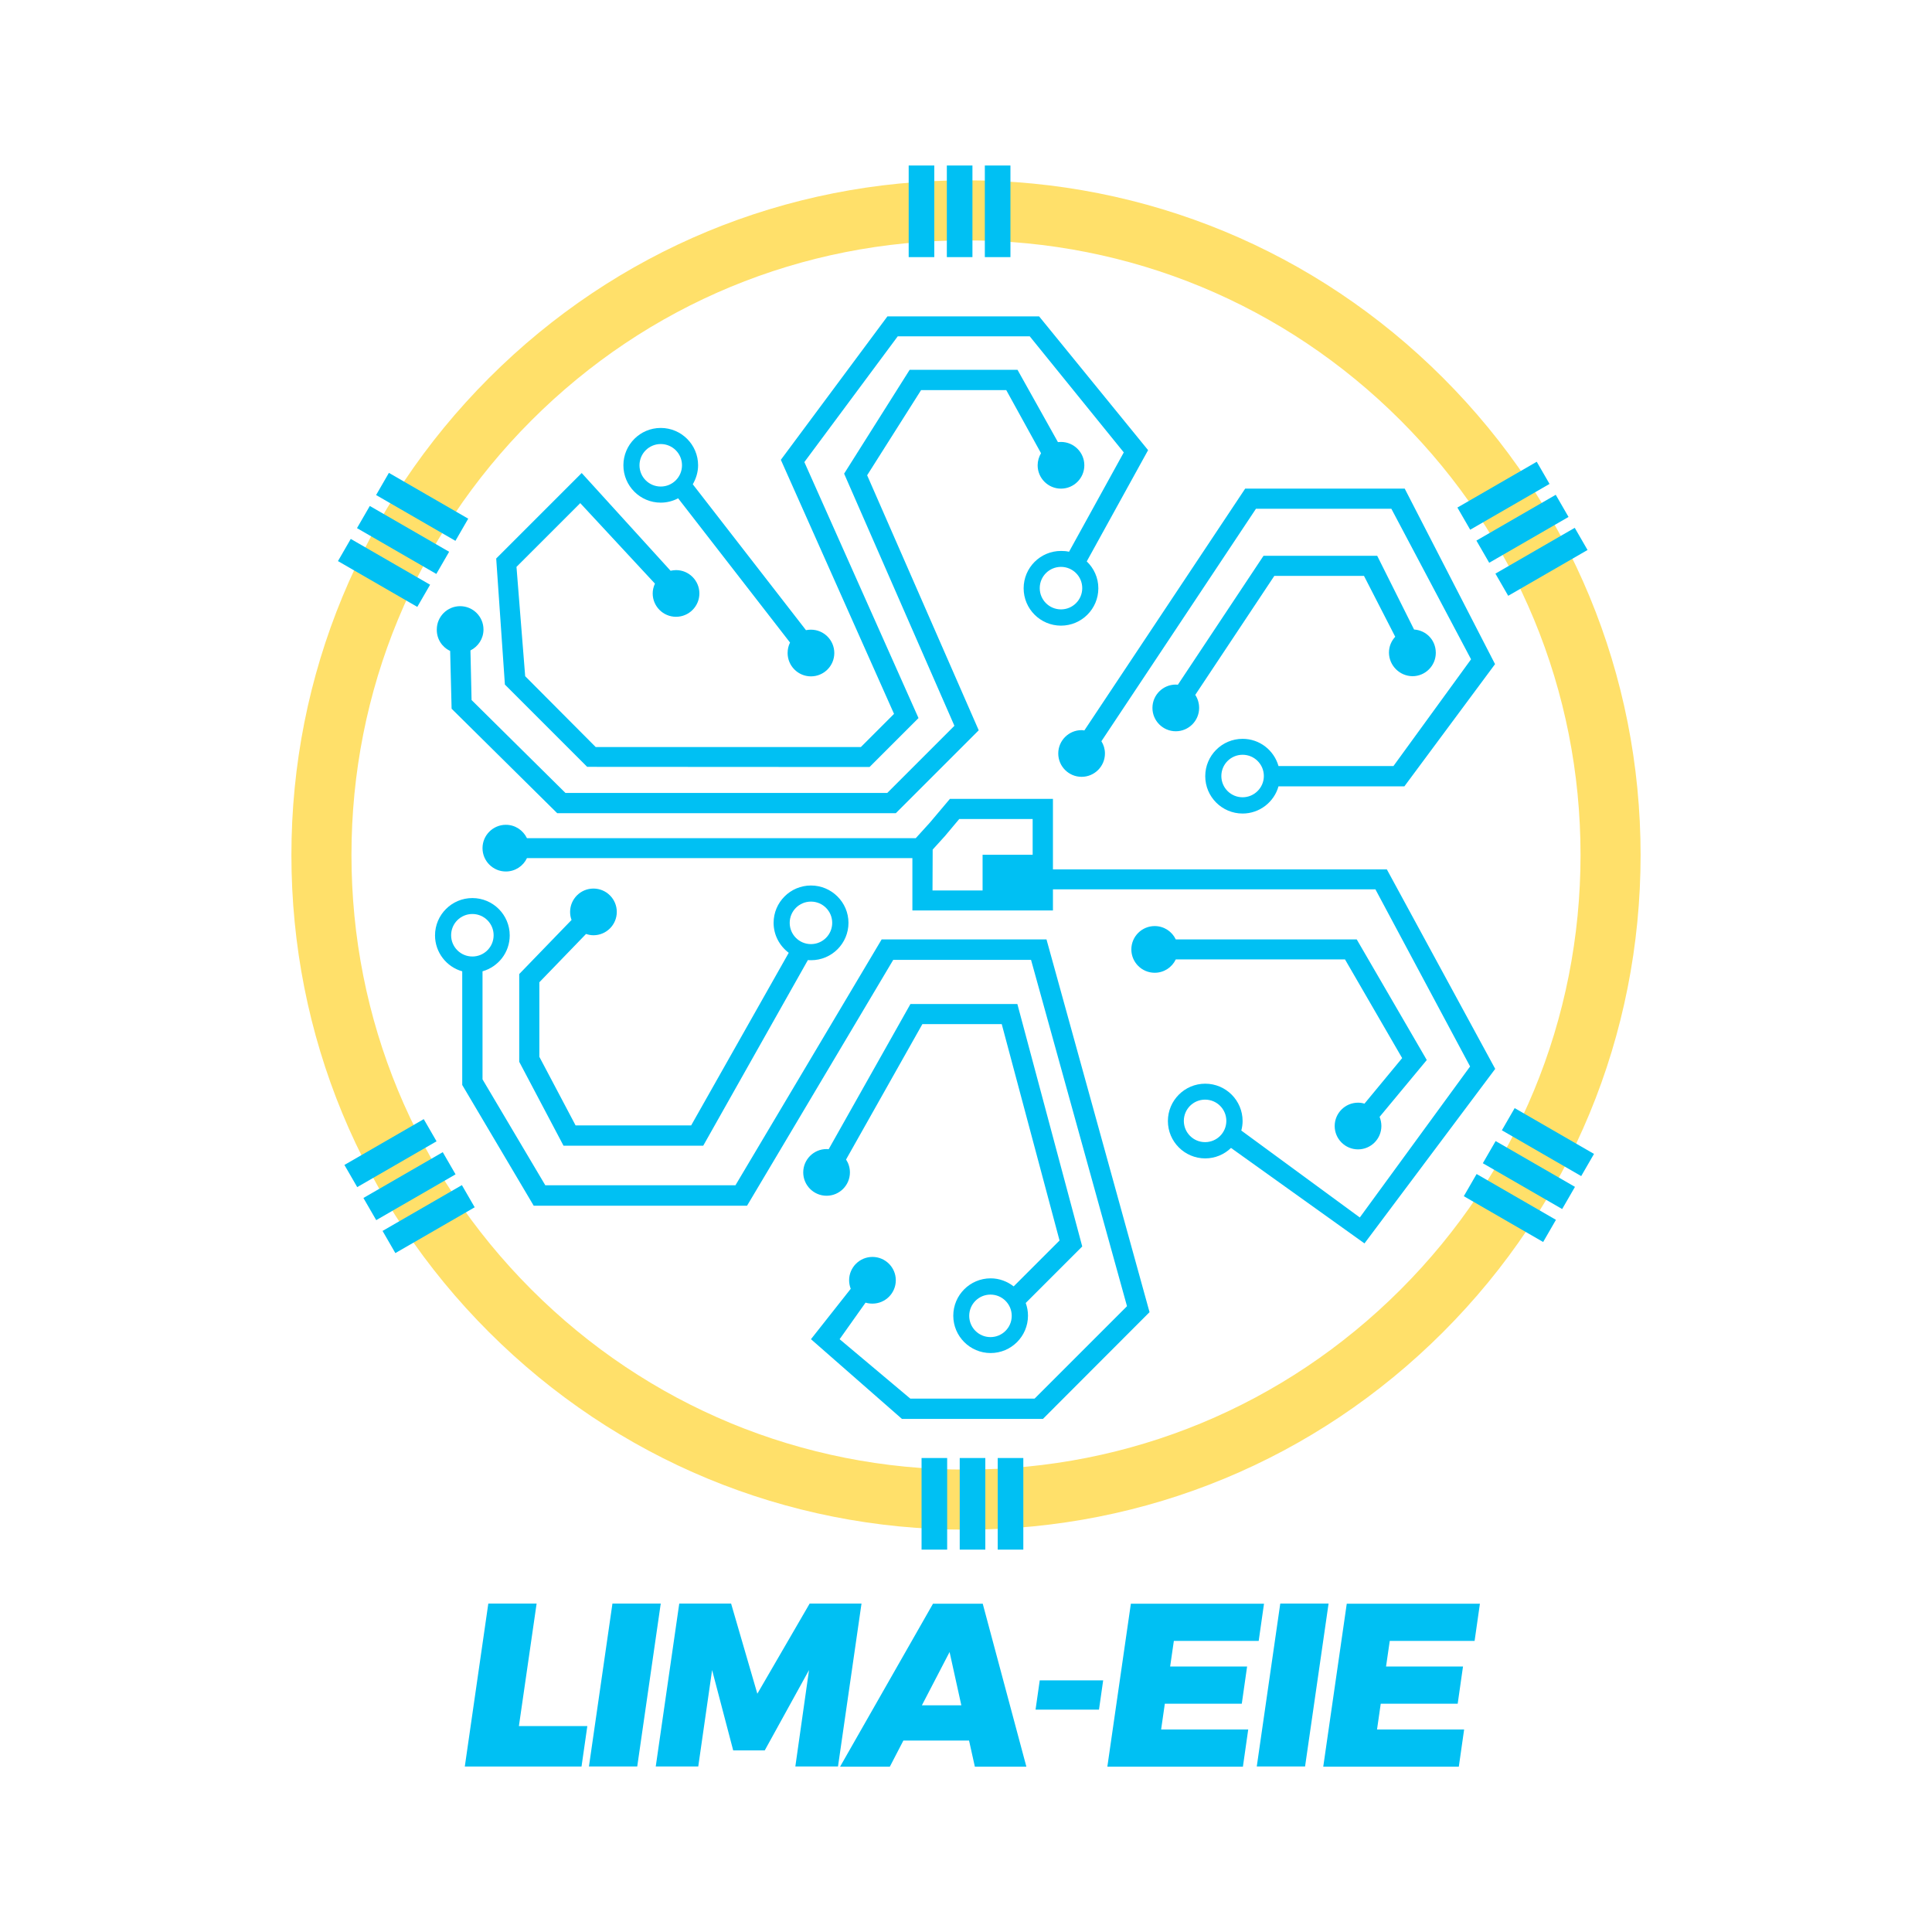 <?xml version="1.0" encoding="utf-8"?>
<!-- Generator: Adobe Illustrator 27.8.1, SVG Export Plug-In . SVG Version: 6.00 Build 0)  -->
<svg version="1.1" id="Layer_1" xmlns="http://www.w3.org/2000/svg" xmlns:xlink="http://www.w3.org/1999/xlink" x="0px" y="0px"
	 viewBox="0 0 1200 1200" style="enable-background:new 0 0 1200 1200;" xml:space="preserve">
<style type="text/css">
	.st0{fill:#FFE06A;}
	.st1{fill:#00C0F3;}
</style>
<path class="st0" d="M600,950.1c-111.9,0-217.1-43.6-296.3-122.7S181,643,181,531.1s43.6-217.1,122.7-296.3S488.1,112,600,112
	s217.2,43.6,296.3,122.7S1019,419.1,1019,531.1s-43.6,217.2-122.7,296.3S711.9,950.1,600,950.1L600,950.1z M600,149.3
	c-102,0-197.8,39.7-269.9,111.8S218.3,429.1,218.3,531S258,728.9,330.1,801S498,912.8,600,912.8S797.8,873.1,869.9,801
	S981.7,633,981.7,531S942,333.2,869.9,261.1S702,149.3,600,149.3z"/>
<g>
	<path class="st1" d="M364.8,1072.1l-3.6,25.1h-72.5l14.6-101.2h30l-11,76.1L364.8,1072.1L364.8,1072.1z"/>
	<path class="st1" d="M365.8,1097.2l14.6-101.2h30l-14.6,101.2H365.8z"/>
	<path class="st1" d="M494,1097.2l8.5-59.9l-27.5,49.9h-19.6l-13.1-49.9l-8.6,59.9h-26.4l14.6-101.2h32.2l16.3,56l32.5-56h32.2
		l-14.6,101.2L494,1097.2L494,1097.2z"/>
	<path class="st1" d="M561.1,1081.1l-8.4,16.2h-30.9l57.7-101.2h30.9l27.1,101.2h-32l-3.6-16.2H561.1z M589.8,1026.1l-17.2,33.1
		h24.5L589.8,1026.1z"/>
	<path class="st1" d="M643.2,1061.9l2.6-18.2h39.4l-2.6,18.2H643.2z"/>
	<path class="st1" d="M729.1,1019.2l-2.3,15.9h47.8l-3.3,23.1h-47.8l-2.3,16h54.1l-3.3,23.1h-84.2l14.6-101.2h82.7l-3.3,23.1
		L729.1,1019.2L729.1,1019.2z"/>
	<path class="st1" d="M780.6,1097.2l14.6-101.2h30l-14.6,101.2H780.6z"/>
	<path class="st1" d="M863.2,1019.2l-2.3,15.9h47.8l-3.3,23.1h-47.8l-2.3,16h54.1l-3.3,23.1h-84.2l14.6-101.2h82.7l-3.3,23.1
		L863.2,1019.2L863.2,1019.2z"/>
</g>
<g>
	<path class="st1" d="M928.7,663.9L861.4,540H654v-43.8h-64l-12.4,14.7l-8.8,9.7H327.3c-2.4-4.9-7.3-8.3-13.1-8.3
		c-8,0-14.5,6.5-14.5,14.5s6.5,14.5,14.5,14.5c5.8,0,10.8-3.4,13.1-8.3h239.4v32.5H654v-13.1h200.3l58.8,110l-68.5,93.8L771,702.2
		c0.5-1.9,0.8-3.9,0.8-5.9c0-12.8-10.4-23.2-23.2-23.2s-23.2,10.4-23.2,23.2s10.4,23.2,23.2,23.2c6.2,0,11.9-2.5,16-6.5l82.9,59.3
		L928.7,663.9L928.7,663.9z M579.3,527.7l7.7-8.5l8.8-10.5h45.6v22.2h-31.1v22.2h-31.1L579.3,527.7L579.3,527.7z M748.5,709.4
		c-7.3,0-13.2-5.9-13.2-13.2s5.9-13.2,13.2-13.2s13.2,5.9,13.2,13.2S755.8,709.4,748.5,709.4z"/>
	<path class="st1" d="M842.7,583.5H730.3c-2.3-4.9-7.3-8.3-13.1-8.3c-8,0-14.5,6.5-14.5,14.5s6.5,14.5,14.5,14.5
		c5.8,0,10.8-3.4,13.1-8.3h105.1l35.5,61.3l-23.4,28.3c-1.3-0.4-2.6-0.6-4-0.6c-8,0-14.5,6.5-14.5,14.5s6.5,14.5,14.5,14.5
		s14.5-6.5,14.5-14.5c0-2-0.4-3.9-1.1-5.7l29.3-35.3L842.7,583.5L842.7,583.5z"/>
	<path class="st1" d="M540.1,476.4l30.4-30.4l-70.9-159l58-78.1h82L698,281l-34,61.7c-1.6-0.4-3.3-0.5-5-0.5
		c-12.8,0-23.2,10.4-23.2,23.2s10.4,23.2,23.2,23.2s23.2-10.4,23.2-23.2c0-6.6-2.8-12.5-7.2-16.7l38.1-69.1l-67.7-83.1h-94.2
		l-66.2,89.1l70.3,157.8l-20.6,20.6H370L326.2,420l-5.4-67.9l39.6-39.6l46.4,50c-0.9,1.9-1.4,4-1.4,6.1c0,8,6.5,14.5,14.5,14.5
		s14.5-6.5,14.5-14.5s-6.5-14.5-14.5-14.5c-1.2,0-2.3,0.2-3.4,0.4l-55.2-60.7l-53.1,53.1l5.4,78.3l51.1,51.1L540.1,476.4
		L540.1,476.4z M659,378.5c-7.3,0-13.2-5.9-13.2-13.2s5.9-13.2,13.2-13.2s13.2,5.9,13.2,13.2S666.3,378.5,659,378.5z"/>
	<path class="st1" d="M547.6,583.5l-90.8,152.7H338.7l-39-65.8v-67.1c9.8-2.8,16.9-11.7,16.9-22.3c0-12.8-10.4-23.2-23.2-23.2
		s-23.2,10.4-23.2,23.2c0,10.6,7.2,19.6,16.9,22.3v70.6l44.4,75H464l90.8-152.7h85.6L700,811.3l-57.4,57.4h-77.2l-43.9-36.9
		l16.1-22.7c1.3,0.4,2.8,0.6,4.3,0.6c8,0,14.5-6.5,14.5-14.5s-6.5-14.5-14.5-14.5s-14.5,6.5-14.5,14.5c0,1.9,0.4,3.7,1,5.3
		l-24.7,31.3l56.5,49.5h87.6L714,815L650,583.5L547.6,583.5L547.6,583.5z M280.2,580.9c0-7.3,5.9-13.2,13.2-13.2s13.2,5.9,13.2,13.2
		s-5.9,13.2-13.2,13.2S280.2,588.2,280.2,580.9z"/>
	<path class="st1" d="M631.9,623.6h-66.4l-50.8,90.2c-0.5,0-0.9-0.1-1.3-0.1c-8,0-14.5,6.5-14.5,14.5s6.5,14.5,14.5,14.5
		s14.5-6.5,14.5-14.5c0-3-0.9-5.7-2.4-8l47.4-84.1h49.3l35.9,134.4l-28.5,28.5c-4-3.1-8.9-5-14.3-5c-12.8,0-23.2,10.4-23.2,23.2
		s10.4,23.2,23.2,23.2s23.2-10.4,23.2-23.2c0-2.8-0.5-5.4-1.4-7.9l35.1-35.1L631.9,623.6L631.9,623.6z M615.2,830.5
		c-7.3,0-13.2-5.9-13.2-13.2s5.9-13.2,13.2-13.2s13.2,5.9,13.2,13.2S622.5,830.5,615.2,830.5z"/>
	<path class="st1" d="M322.5,659.5l27.5,52.1h86.8l65-115.3c0.7,0.1,1.3,0.1,2,0.1c12.8,0,23.2-10.4,23.2-23.2S516.5,550,503.7,550
		s-23.2,10.4-23.2,23.2c0,7.6,3.7,14.3,9.4,18.6L429.3,699h-71.8l-22.5-42.6v-46.3l29-30c1.5,0.5,3,0.8,4.6,0.8
		c8,0,14.5-6.5,14.5-14.5s-6.5-14.5-14.5-14.5s-14.5,6.5-14.5,14.5c0,1.8,0.3,3.5,0.9,5L322.5,605L322.5,659.5L322.5,659.5z
		 M503.7,560c7.3,0,13.2,5.9,13.2,13.2s-5.9,13.2-13.2,13.2s-13.2-5.9-13.2-13.2S496.4,560,503.7,560L503.7,560z"/>
	<path class="st1" d="M410.4,312.2c3.9,0,7.6-1,10.8-2.7l69.5,89.6c-1,2-1.5,4.2-1.5,6.5c0,8,6.5,14.5,14.5,14.5s14.5-6.5,14.5-14.5
		s-6.5-14.5-14.5-14.5c-1,0-2.1,0.1-3.1,0.3l-70.3-90.6c2-3.5,3.3-7.5,3.3-11.8c0-12.8-10.4-23.2-23.2-23.2s-23.2,10.4-23.2,23.2
		S397.6,312.2,410.4,312.2L410.4,312.2z M410.4,275.8c7.3,0,13.2,5.9,13.2,13.2s-5.9,13.2-13.2,13.2s-13.2-5.9-13.2-13.2
		S403.1,275.8,410.4,275.8z"/>
	<path class="st1" d="M671.8,453.5c-8,0-14.5,6.5-14.5,14.5s6.5,14.5,14.5,14.5s14.5-6.5,14.5-14.5c0-2.8-0.8-5.4-2.2-7.6l96-144.4
		h84.1l49.5,93.5l-48.2,66.3h-71.4c-2.8-9.8-11.7-16.9-22.3-16.9c-12.8,0-23.2,10.4-23.2,23.2s10.4,23.2,23.2,23.2
		c10.6,0,19.6-7.2,22.3-16.9h78.2l56.3-75.9l-56.1-109h-99.1l-99.9,150.2C673,453.6,672.4,453.5,671.8,453.5L671.8,453.5z
		 M771.8,495.2c-7.3,0-13.2-5.9-13.2-13.2s5.9-13.2,13.2-13.2s13.2,5.9,13.2,13.2S779,495.2,771.8,495.2z"/>
	<path class="st1" d="M279.6,404.3l0.9,35.9l65.6,64.9h210.3l51.5-51.5l-69.3-158.4l33.5-52.9H625l21.6,39.2
		c-1.3,2.2-2.1,4.8-2.1,7.5c0,8,6.5,14.5,14.5,14.5s14.5-6.5,14.5-14.5s-6.5-14.5-14.5-14.5c-0.6,0-1.3,0.1-1.9,0.1L632,229.7h-67
		l-40.7,64.5l68.5,156.6l-41.7,41.7H351.2l-58.3-57.7l-0.7-30.8c4.8-2.4,8.1-7.3,8.1-13c0-8-6.5-14.5-14.5-14.5s-14.5,6.5-14.5,14.5
		C271.2,396.9,274.6,402,279.6,404.3L279.6,404.3z"/>
	<path class="st1" d="M877.3,420c8,0,14.5-6.5,14.5-14.5s-6-14-13.5-14.5l-22.9-45.8h-70.6l-53.2,80.1c-0.4,0-0.8-0.1-1.3-0.1
		c-8,0-14.5,6.5-14.5,14.5s6.5,14.5,14.5,14.5s14.5-6.5,14.5-14.5c0-3-0.9-5.8-2.4-8.1l49.1-73.9h55.7l19.4,37.8
		c-2.4,2.6-3.9,6-3.9,9.9C862.8,413.4,869.3,419.9,877.3,420L877.3,420z"/>
</g>
<g>
	<rect x="564.4" y="102.8" class="st1" width="15.9" height="56.9"/>
	<rect x="588.1" y="102.8" class="st1" width="15.9" height="56.9"/>
	<rect x="611.7" y="102.8" class="st1" width="15.9" height="56.9"/>
</g>
<g>
	<rect x="230.6" y="327.4" transform="matrix(0.5 -0.866 0.866 0.5 -188.912 384.504)" class="st1" width="15.9" height="56.9"/>
	<rect x="242.4" y="306.9" transform="matrix(0.5 -0.866 0.866 0.5 -165.237 384.503)" class="st1" width="15.9" height="56.9"/>
	<rect x="254.3" y="286.4" transform="matrix(0.5 -0.866 0.866 0.5 -141.572 384.502)" class="st1" width="15.9" height="56.9"/>
</g>
<g>
	<rect x="237.8" y="749.3" transform="matrix(0.866 -0.5 0.5 0.866 -342.972 234.555)" class="st1" width="56.9" height="15.9"/>
	<rect x="225.9" y="728.8" transform="matrix(0.866 -0.5 0.5 0.866 -334.301 225.893)" class="st1" width="56.9" height="15.9"/>
	<rect x="214.1" y="708.3" transform="matrix(0.866 -0.5 0.5 0.866 -325.639 217.23)" class="st1" width="56.9" height="15.9"/>
</g>
<g>
	<rect x="619.7" y="905.6" class="st1" width="15.9" height="56.9"/>
	<rect x="596.1" y="905.6" class="st1" width="15.9" height="56.9"/>
	<rect x="572.4" y="905.6" class="st1" width="15.9" height="56.9"/>
</g>
<g>
	<rect x="953.5" y="680.9" transform="matrix(0.5 -0.866 0.866 0.5 -133.57 1187.32)" class="st1" width="15.9" height="56.9"/>
	<rect x="941.7" y="701.4" transform="matrix(0.5 -0.866 0.866 0.5 -157.247 1187.32)" class="st1" width="15.9" height="56.9"/>
	<rect x="929.9" y="721.9" transform="matrix(0.5 -0.866 0.866 0.5 -180.914 1187.32)" class="st1" width="15.9" height="56.9"/>
</g>
<g>
	<rect x="905.4" y="300" transform="matrix(0.866 -0.5 0.5 0.866 -28.858 508.154)" class="st1" width="56.9" height="15.9"/>
	<rect x="917.2" y="320.5" transform="matrix(0.866 -0.5 0.5 0.866 -37.524 516.819)" class="st1" width="56.9" height="15.9"/>
	<rect x="929" y="341" transform="matrix(0.866 -0.5 0.5 0.866 -46.187 525.481)" class="st1" width="56.9" height="15.9"/>
</g>
</svg>
